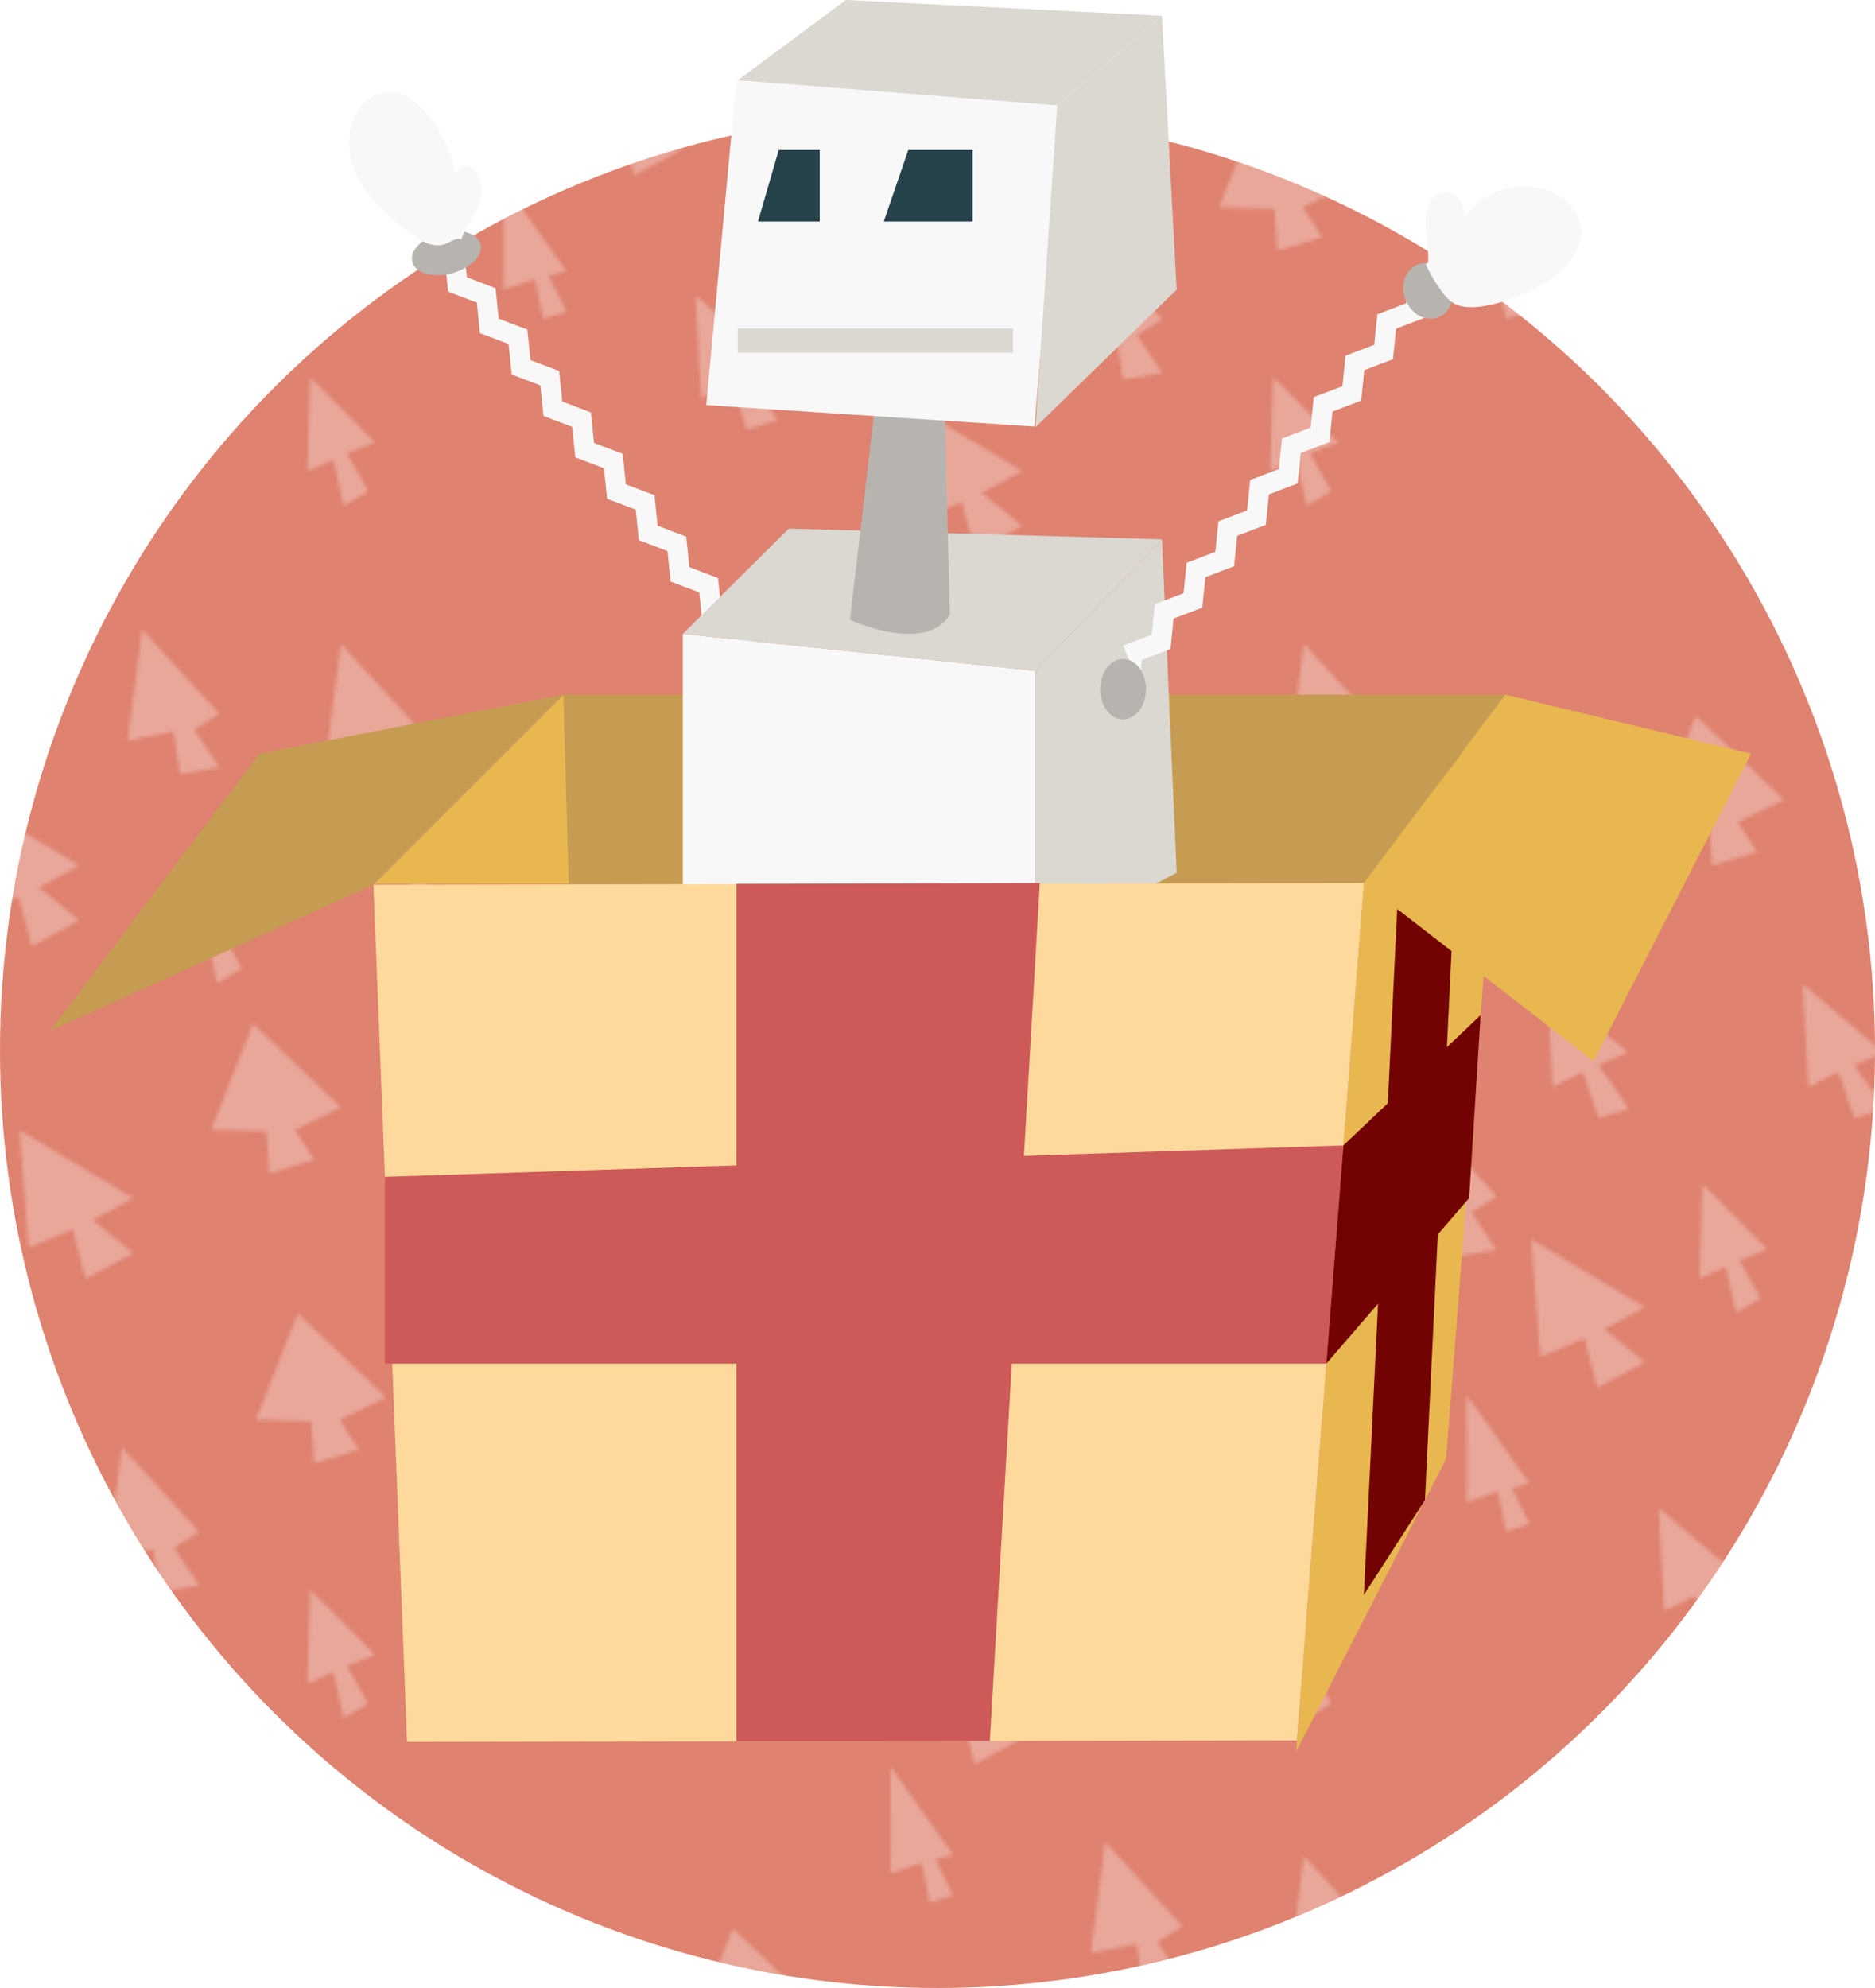 <?xml version="1.0" encoding="iso-8859-1"?>
<!-- Generator: Adobe Illustrator 18.1.0, SVG Export Plug-In . SVG Version: 6.00 Build 0)  -->
<!DOCTYPE svg PUBLIC "-//W3C//DTD SVG 1.1//EN" "http://www.w3.org/Graphics/SVG/1.1/DTD/svg11.dtd">
<svg version="1.1" xmlns="http://www.w3.org/2000/svg" xmlns:xlink="http://www.w3.org/1999/xlink" x="0px" y="0px"
	 viewBox="0 0 512 542.717" style="enable-background:new 0 0 512 542.717;" xml:space="preserve">
<pattern  x="976.648" y="999.163" width="262.503" height="330.421" patternUnits="userSpaceOnUse" id="alberelli_2" viewBox="0 -330.42 262.503 330.421" style="overflow:visible;">
	<g>
		<polygon style="fill:none;" points="0,-330.42 262.503,-330.42 262.503,0 0,0 		"/>
		<polygon style="fill:#FFFFFF;" points="33.5,-257.136 44.926,-286.107 69,-263.256 56.351,-257.136 61.656,-248.975 
			49.414,-245.302 48.598,-256.727 		"/>
		<path style="fill:#FFFFFF;" d="M87.922-301.135c0.318-1.91,0-29.285,0-29.285l17.189,24.192l-4.775,1.273l4.775,9.868l-6.366,1.91
			L96.517-304L87.922-301.135z"/>
		<polygon style="fill:#FFFFFF;" points="101,-231.802 98.5,-263.802 129.5,-245.302 118.5,-239.302 129.5,-230.302 116.5,-223.302 
			113,-236.802 		"/>
		<polygon style="fill:#FFFFFF;" points="142.742,-279.354 146.621,-309.742 167.742,-286.682 160.845,-282.371 167.742,-272.026 
			156.966,-270.302 155.242,-281.94 		"/>
		<polygon style="fill:#FFFFFF;" points="75.653,-184.777 74.114,-212.882 96.137,-194.281 88.183,-190.704 96.517,-178.917 
			88.183,-176.342 83.902,-188.913 		"/>
		<polygon style="fill:#FFFFFF;" points="175.759,-230.57 158.058,-248.357 157.242,-222.67 164.357,-225.805 167.193,-213.251 
			173.871,-217.237 168.097,-227.573 		"/>
		<polygon style="fill:#FFFFFF;" points="165.5,-173.136 176.926,-202.107 201,-179.256 188.351,-173.136 193.656,-164.975 
			181.414,-161.302 180.598,-172.727 		"/>
		<path style="fill:#FFFFFF;" d="M219.922-217.135c0.318-1.91,0-29.285,0-29.285l17.189,24.192l-4.775,1.273l4.775,9.868
			l-6.366,1.91L228.517-220L219.922-217.135z"/>
		<polygon style="fill:#FFFFFF;" points="115.694,-140.99 113.194,-172.99 144.194,-154.49 133.194,-148.49 144.194,-139.49 
			131.194,-132.49 127.694,-145.99 		"/>
		<polygon style="fill:#FFFFFF;" points="228.517,-147.618 232.396,-178.006 253.517,-154.946 246.62,-150.636 253.517,-140.291 
			242.741,-138.567 241.017,-150.205 		"/>
		<polygon style="fill:#FFFFFF;" points="5.838,-184.777 4.299,-212.882 26.321,-194.281 18.367,-190.704 26.702,-178.917 
			18.367,-176.342 14.086,-188.913 		"/>
		<polygon style="fill:#FFFFFF;" points="64.492,-140.499 46.79,-158.286 45.974,-132.599 53.089,-135.735 55.925,-123.181 
			62.604,-127.166 56.83,-137.502 		"/>
		<path style="fill:#FFFFFF;" d="M82.422-77.833c0.318-1.91,0-29.285,0-29.285l17.189,24.192l-4.775,1.273l4.775,9.868l-6.366,1.91
			l-2.228-10.823L82.422-77.833z"/>
		<polygon style="fill:#FFFFFF;" points="95.5,-8.5 93,-40.5 124,-22 113,-16 124,-7 111,0 107.5,-13.5 		"/>
		<polygon style="fill:#FFFFFF;" points="137.242,-56.051 141.121,-86.439 162.242,-63.379 155.345,-59.069 162.242,-48.724 
			151.466,-47 149.742,-58.638 		"/>
		<polygon style="fill:#FFFFFF;" points="36.311,-41.769 34.773,-69.875 56.795,-51.274 48.841,-47.697 57.175,-35.91 
			48.841,-33.335 44.56,-45.906 		"/>
		<polygon style="fill:#FFFFFF;" points="210.259,-29.8 192.558,-47.587 191.742,-21.9 198.857,-25.035 201.693,-12.481 
			208.371,-16.467 202.597,-26.803 		"/>
		<polygon style="fill:#FFFFFF;" points="177.75,-93.981 189.176,-122.952 213.25,-100.102 200.601,-93.981 205.906,-85.82 
			193.664,-82.148 192.848,-93.573 		"/>
		<path style="fill:#FFFFFF;" d="M245.314-71.484c0.318-1.91,0-29.285,0-29.285l17.189,24.192l-4.775,1.273l4.775,9.868l-6.366,1.91
			l-2.228-10.823L245.314-71.484z"/>
		<polygon style="fill:#FFFFFF;" points="2.5,-111.202 0,-143.202 31,-124.702 20,-118.702 31,-109.702 18,-102.702 14.5,-116.202 
					"/>
		<polygon style="fill:#FFFFFF;" points="197.018,-275.439 200.897,-305.827 222.018,-282.766 215.121,-278.456 222.018,-268.111 
			211.242,-266.387 209.518,-278.025 		"/>
	</g>
</pattern>
<g id="_x23_toy">
	<g>
		<circle style="fill:#DF826F;" cx="256" cy="286.717" r="256"/>
		<pattern  id="SVGID_1_" xlink:href="#alberelli_2" patternTransform="matrix(1 0 0 1 -32.506 144.978)">
		</pattern>
		<circle style="opacity:0.3;fill:url(#SVGID_1_);" cx="256" cy="286.717" r="256"/>
		<g>
			<polygon style="fill:#E8B750;" points="102.167,241.316 153.839,189.644 411.101,189.644 372.622,241.316 			"/>
			<polygon style="fill:#C69C52;" points="153.839,189.644 155.305,241.316 406.486,241.316 411.101,189.644 			"/>
			<polygon style="fill:#E8B750;" points="353.932,478.24 372.427,241.091 411.101,189.644 394.885,398.236 			"/>
			<g>
				<polygon style="fill:#F8F8F8;" points="186.455,173.051 186.455,250.575 282.729,258.638 282.729,183.145 				"/>
				<g>
					<g>
						<polygon style="fill:#F8F8F8;" points="200.3,179.683 199.624,173.042 191.798,170.069 190.948,161.74 183.121,158.767 
							182.27,150.436 174.442,147.461 173.591,139.131 165.769,136.162 164.917,127.832 157.092,124.861 156.242,116.531 
							148.414,113.555 147.562,105.223 139.733,102.247 138.88,93.914 131.052,90.939 130.198,82.603 122.364,79.62 121.333,69.596 
							126.802,69.034 127.486,75.688 135.321,78.672 136.176,87.006 144.004,89.98 144.856,98.314 152.685,101.29 153.538,109.622 
							161.366,112.598 162.216,120.927 170.041,123.897 170.892,132.228 178.715,135.196 179.566,143.528 187.394,146.503 
							188.244,154.833 196.071,157.806 196.921,166.136 204.747,169.109 205.769,179.125 						"/>
					</g>
					<polygon style="fill:#DBD7D1;" points="186.455,173.051 215.407,144.299 317.285,147.231 282.729,183.145 					"/>
					<path style="fill:#B7B4B0;" d="M239.044,109.851l-6.963,59.368c0,0,20.706,9.528,27.302-1.466l-1.466-57.902H239.044z"/>
					<polygon style="fill:#F8F8F8;" points="192.858,110.584 282.47,116.448 289.8,28.767 201.114,21.62 					"/>
					<polygon style="fill:#DBD7D1;" points="201.481,21.899 230.981,0 317.285,4.308 288.7,28.767 					"/>
					<polygon style="fill:#DBD7D1;" points="282.729,116.652 288.7,28.767 317.285,4.308 321.316,79.068 					"/>
					<polygon style="fill:#26424B;" points="212.647,40.955 206.978,60.48 223.835,60.48 223.835,40.955 					"/>
					<polygon style="fill:#26424B;" points="248.022,40.955 241.329,60.48 265.613,60.48 265.613,40.955 					"/>
					<g>
						<rect x="201.481" y="89.695" style="fill:#DBD7D1;" width="75.126" height="6.596"/>
					</g>
					<polygon style="fill:#DBD7D1;" points="282.729,258.638 282.729,183.145 317.285,147.231 321.316,238.258 					"/>
					<g>
						<polygon style="fill:#F8F8F8;" points="311.125,186.81 311.801,180.169 319.627,177.196 320.477,168.866 328.304,165.893 
							329.154,157.563 336.982,154.588 337.834,146.258 345.656,143.289 346.508,134.959 354.332,131.988 355.183,123.658 
							363.011,120.682 363.863,112.35 371.692,109.374 372.545,101.041 380.373,98.066 381.227,89.73 389.06,86.746 390.092,76.723 
							384.623,76.16 383.939,82.815 376.104,85.798 375.249,94.132 367.421,97.107 366.569,105.441 358.74,108.417 357.887,116.749 
							350.059,119.725 349.209,128.054 341.384,131.024 340.533,139.354 332.71,142.323 331.859,150.654 324.031,153.63 
							323.181,161.96 315.354,164.932 314.504,173.262 306.678,176.235 						"/>
					</g>
					
						<ellipse transform="matrix(0.927 -0.374 0.374 0.927 -1.446 151.604)" style="fill:#B7B4B0;" cx="390.092" cy="79.529" rx="6.58" ry="7.747"/>
					
						<ellipse transform="matrix(0.968 -0.252 0.252 0.968 -13.472 32.969)" style="fill:#B7B4B0;" cx="121.865" cy="69.034" rx="9.62" ry="5.726"/>
					<path style="fill:#F8F8F8;" d="M389.296,71.922c1.655,1.183-0.114-8.135,0.002-10.623c0.145-3.127,0.1-6.836,3.572-8.299
						c4.851-2.044,7.283,2.426,6.984,6.661c5.452-9.609,20.802-11.852,28.363-4.242c8.336,8.39,0.793,18.084-7.613,22.643
						c-5.334,2.893-17.115,7.699-23.184,5.004C394.196,81.632,389.83,73.747,389.296,71.922z"/>
					<path style="fill:#F8F8F8;" d="M125.988,65.325c1.734-5.187,6.411-8.748,5.495-14.885c-0.54-3.617-3.977-7.93-7.158-2.874
						c-0.712-7.595-9.34-23.486-18.678-22.422c-10.131,1.155-12.039,13.879-8.93,21.381c3.035,7.323,9.581,13.32,16.078,17.578
						c2.331,1.528,3.807,2.763,6.596,2.884C122.296,67.112,124.016,64.587,125.988,65.325z"/>
				</g>
			</g>
			<polygon style="fill:#FFD99B;" points="101.973,241.541 111.157,475.55 354.126,475.146 372.427,241.091 			"/>
			<ellipse style="fill:#B7B4B0;" cx="306.678" cy="188.145" rx="6.257" ry="8.246"/>
			<polygon style="fill:#CE5959;" points="201.114,241.316 201.114,475.4 270.285,475.285 283.936,241.091 			"/>
			<polygon style="fill:#CE5959;" points="105.102,321.272 366.828,312.698 362.17,372.274 105.102,372.274 			"/>
			<polygon style="fill:#730202;" points="382.516,228.029 372.427,435.404 389.108,409.523 398.98,205.768 			"/>
			<polygon style="fill:#730202;" points="366.828,312.698 404.299,277.135 401.179,327.07 362.17,372.274 			"/>
			<polygon style="fill:#C69C52;" points="153.839,189.644 70.834,205.768 13.665,281.444 101.973,241.541 			"/>
			<polygon style="fill:#E8B750;" points="372.427,241.091 435.119,289.69 478.165,205.768 411.101,189.644 			"/>
		</g>
	</g>
</g>
<g id="Livello_1">
</g>
</svg>
